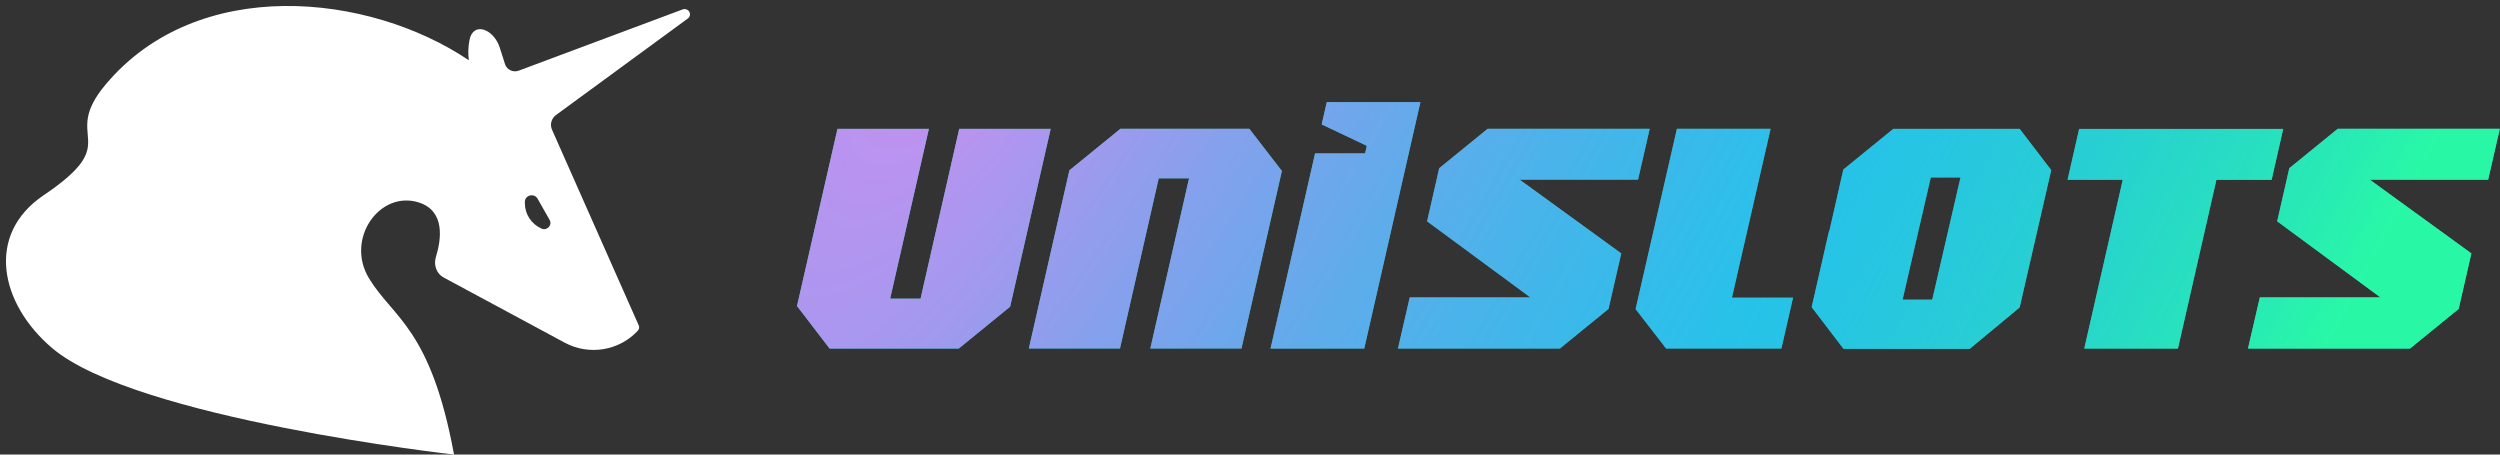 <svg width="209" height="38" viewBox="0 0 209 38" fill="none" xmlns="http://www.w3.org/2000/svg">
    <rect x="0" y="0" width="209" height="38" fill="#333333" stroke="none"/>
    <path fill-rule="evenodd" clip-rule="evenodd" d="M114.266 12.191L110.495 10.401L110.92 8.536H118.747L114.051 29.136H106.218L109.941 12.826H114.126L114.266 12.191ZM172.849 15.03L173.817 10.777H190.875L189.907 15.03H185.292L182.075 29.136H174.247L177.464 15.03H172.849ZM76.959 24.97H74.415L77.653 10.772H70.014L66.63 25.582L69.352 29.136H80.154L84.447 25.636L87.836 10.772H80.192L76.959 24.97ZM89.402 14.24L93.668 10.767H104.443L107.165 14.293L103.787 29.131H96.169L99.407 14.906H96.869L93.63 29.131H86.013L89.402 14.24ZM168.842 10.772H158.281L154.102 14.17L152.939 19.287H152.912L151.455 25.679L154.118 29.163H164.667L168.842 25.701L171.482 14.223L168.842 10.772ZM161.536 25.05H159.055L161.413 14.836H163.898L161.536 25.05ZM205.54 25.841L205.535 25.83L201.479 29.136H187.933L188.923 24.862H199.004L190.375 18.503L191.386 14.062L195.437 10.767H208.983L208.009 15.019H198.111L206.605 21.185L205.54 25.841ZM134.466 25.83L134.471 25.841L135.537 21.185L127.042 15.019H136.941L137.915 10.767H124.368L120.318 14.062L119.306 18.503L127.935 24.862H117.854L116.87 29.136H130.41L134.466 25.83ZM148.023 10.767L144.79 24.884H149.9L148.926 29.136H139.286L136.736 25.841L140.19 10.767H148.023Z" fill="#2DFFF2"/>
    <path fill-rule="evenodd" clip-rule="evenodd" d="M114.266 12.191L110.495 10.401L110.92 8.536H118.747L114.051 29.136H106.218L109.941 12.826H114.126L114.266 12.191ZM172.849 15.03L173.817 10.777H190.875L189.907 15.03H185.292L182.075 29.136H174.247L177.464 15.03H172.849ZM76.959 24.97H74.415L77.653 10.772H70.014L66.63 25.582L69.352 29.136H80.154L84.447 25.636L87.836 10.772H80.192L76.959 24.97ZM89.402 14.24L93.668 10.767H104.443L107.165 14.293L103.787 29.131H96.169L99.407 14.906H96.869L93.63 29.131H86.013L89.402 14.24ZM168.842 10.772H158.281L154.102 14.17L152.939 19.287H152.912L151.455 25.679L154.118 29.163H164.667L168.842 25.701L171.482 14.223L168.842 10.772ZM161.536 25.05H159.055L161.413 14.836H163.898L161.536 25.05ZM205.54 25.841L205.535 25.83L201.479 29.136H187.933L188.923 24.862H199.004L190.375 18.503L191.386 14.062L195.437 10.767H208.983L208.009 15.019H198.111L206.605 21.185L205.54 25.841ZM134.466 25.83L134.471 25.841L135.537 21.185L127.042 15.019H136.941L137.915 10.767H124.368L120.318 14.062L119.306 18.503L127.935 24.862H117.854L116.87 29.136H130.41L134.466 25.83ZM148.023 10.767L144.79 24.884H149.9L148.926 29.136H139.286L136.736 25.841L140.19 10.767H148.023Z" fill="url(#paint0_radial_616_1906)" fill-opacity="0.7"/>
    <path d="M46.148 10.843C45.955 10.408 46.093 9.901 46.481 9.617L57.502 1.547C57.693 1.407 57.739 1.147 57.606 0.953C57.49 0.783 57.269 0.713 57.074 0.786L43.368 5.906C42.897 6.082 42.371 5.833 42.22 5.362L41.78 3.98C41.286 2.432 39.562 1.756 39.249 3.349C39.132 3.949 39.127 4.568 39.196 5.039C30.856 -0.583 16.547 -2.109 8.843 7.05C4.945 11.684 10.534 11.679 3.645 16.325C-1.221 19.606 -0.015 25.382 4.36 29.101C11.313 35.012 37.957 38 37.957 38C36.008 27.445 32.878 26.604 30.856 23.281C28.834 19.959 31.76 15.882 35.017 16.927C37.248 17.642 36.888 20.047 36.439 21.491C36.238 22.138 36.481 22.872 37.086 23.198L47.218 28.651C49.248 29.743 51.779 29.323 53.327 27.639C53.436 27.52 53.464 27.351 53.399 27.205L46.148 10.843ZM45.267 19.108C44.421 18.729 43.879 17.902 43.879 16.993V16.882C43.879 16.309 44.659 16.111 44.943 16.613L45.949 18.387C46.197 18.823 45.731 19.315 45.267 19.108Z" fill="white"/>
    <defs>
        <radialGradient id="paint0_radial_616_1906" cx="0" cy="0" r="1" gradientUnits="userSpaceOnUse" gradientTransform="translate(88.774 -16.871) rotate(28.225) scale(114.889 426.441)">
            <stop offset="0.062" stop-color="#FF63EF"/>
            <stop offset="0.62" stop-color="#1E6ADC" stop-opacity="0.58"/>
            <stop offset="1" stop-color="#27F586"/>
        </radialGradient>
    </defs>
</svg>

